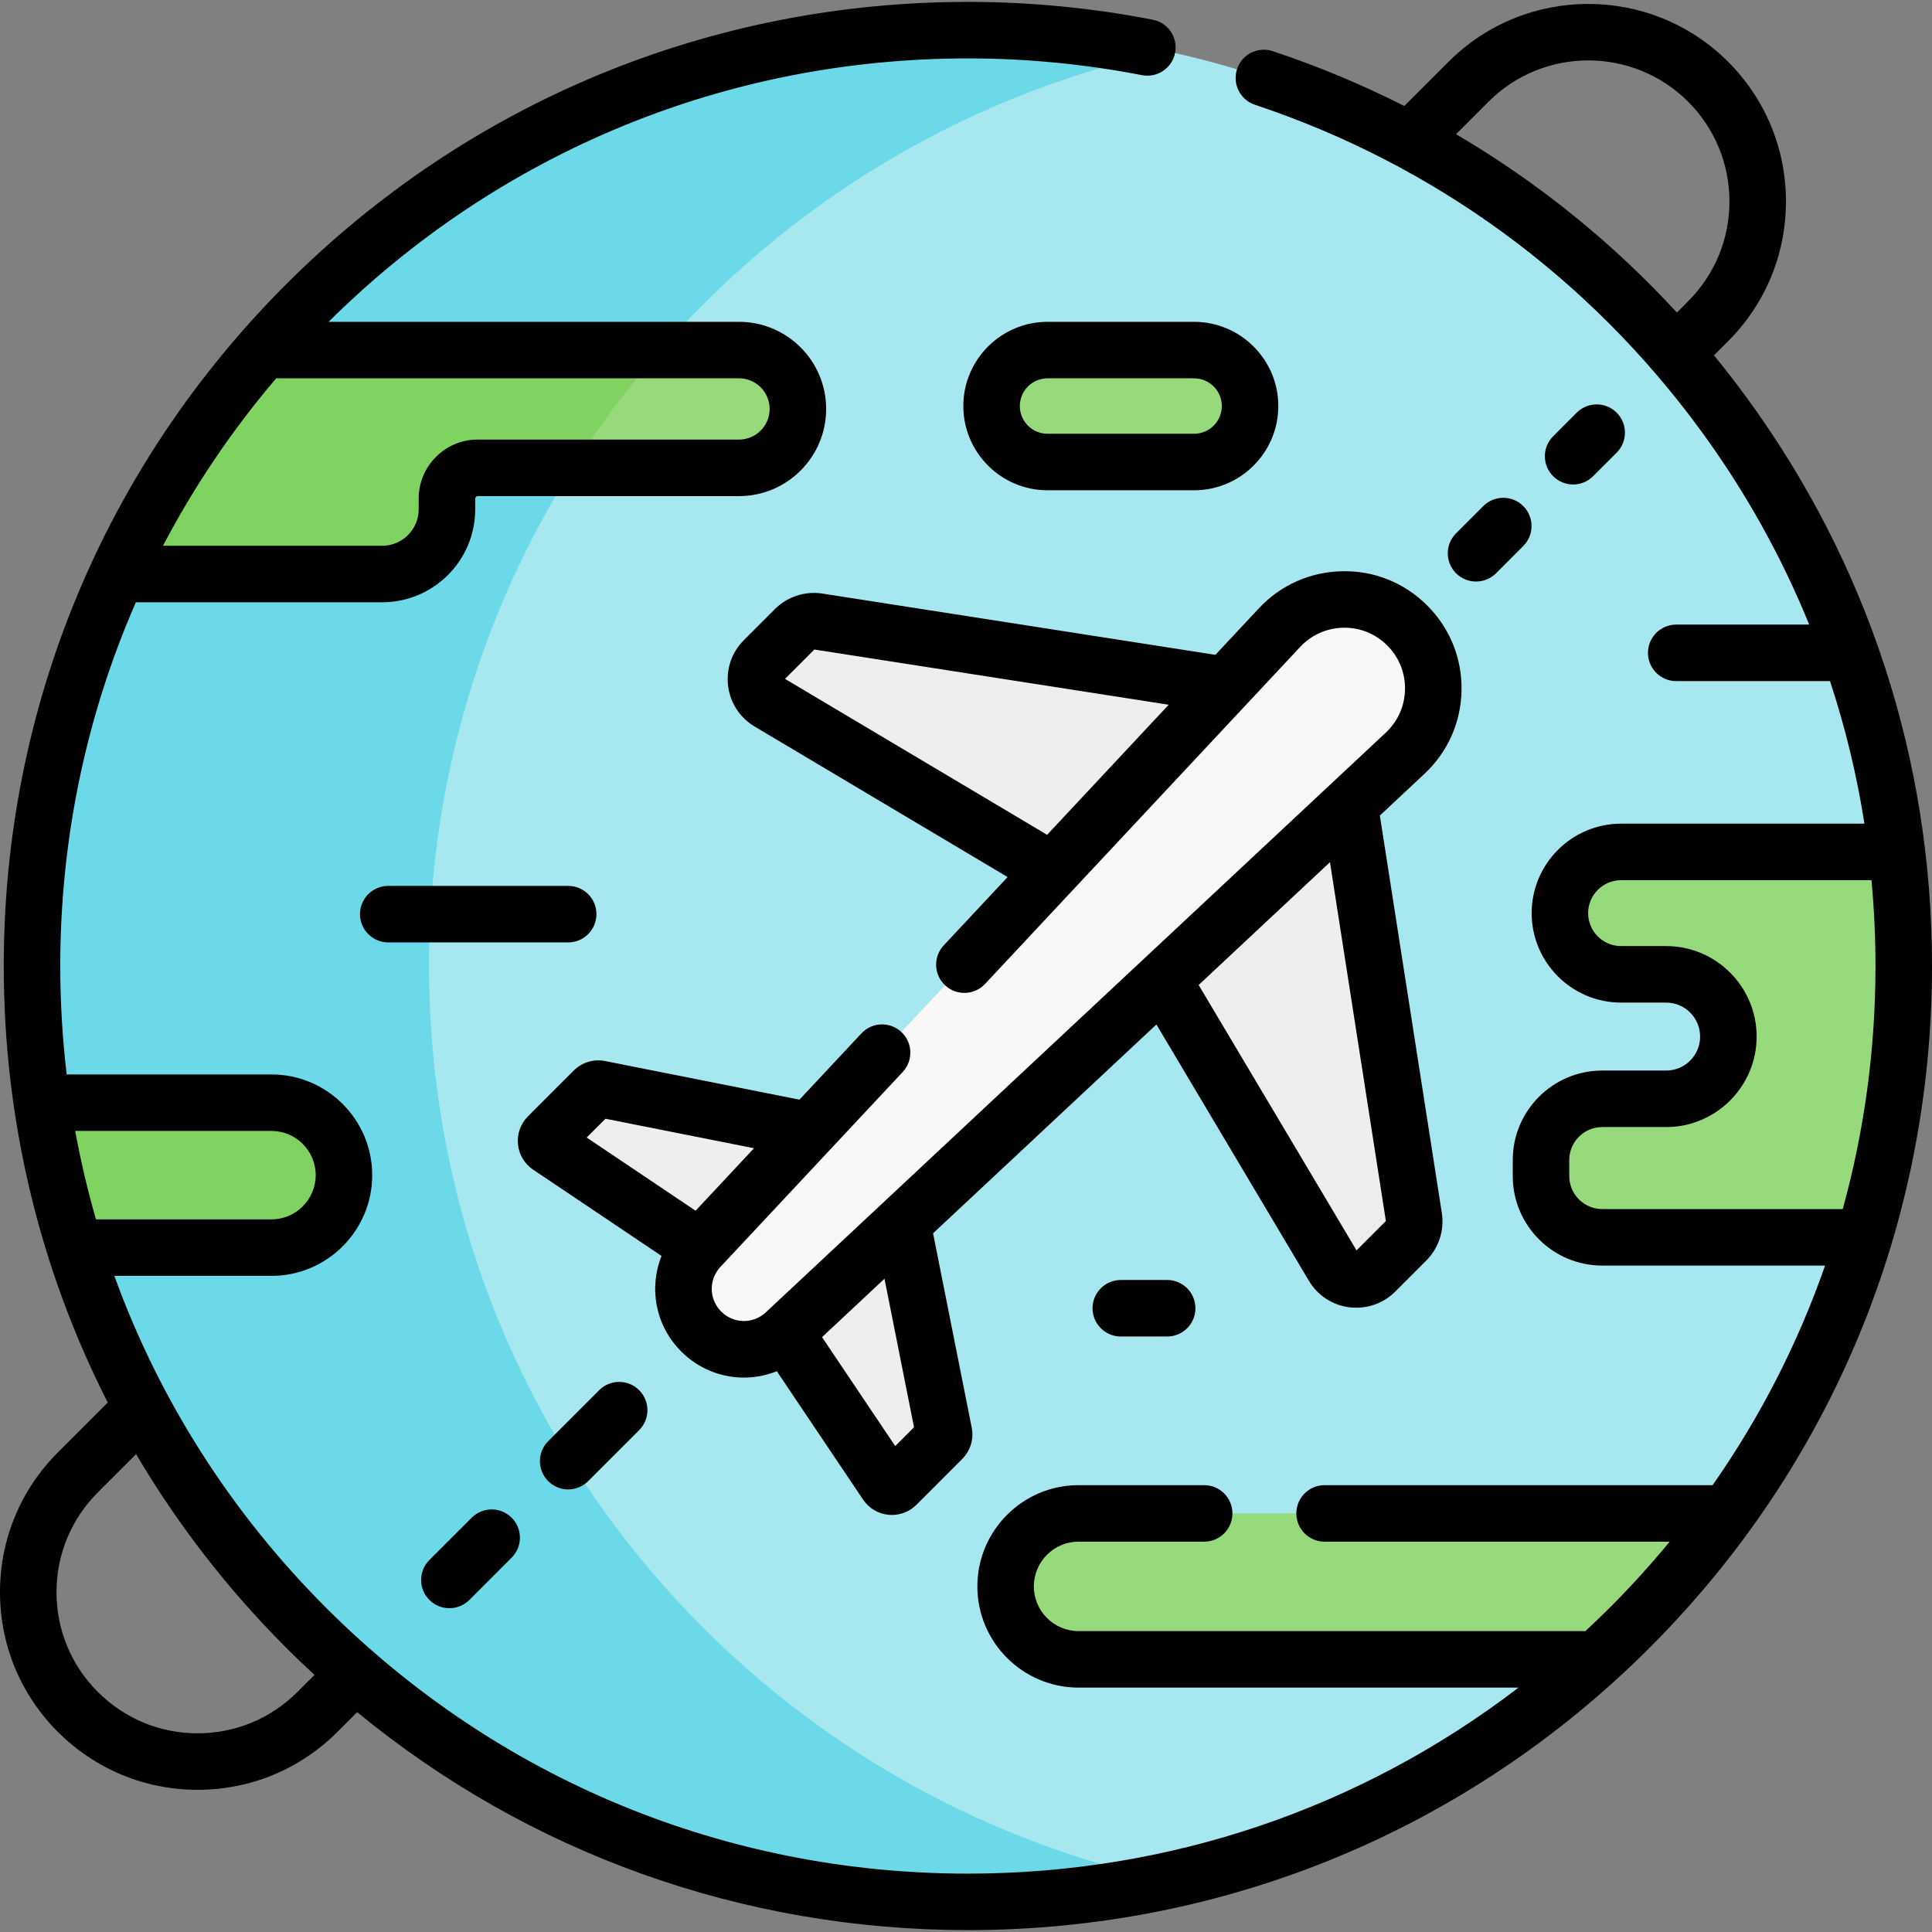 <svg width="52" height="52" viewBox="0 0 52 52" fill="none" xmlns="http://www.w3.org/2000/svg">
<rect x="0" y="0" width="52" height="52" fill="#808080" stroke="none"/>
<path d="M50.037 24.806L51.057 22.929C50.865 21.347 50.525 19.811 50.054 18.333L49.557 18.121L49.19 17.363L49.514 16.812C45.844 7.443 36.725 0.809 26.055 0.809C18.492 0.809 11.708 4.142 7.091 9.419L7.869 11.433L4.18 14.865L3.185 15.43C1.697 18.644 0.866 22.223 0.866 25.997C0.866 27.247 0.958 28.476 1.134 29.677L3.033 31.077V33.087L2.027 33.576C5.244 43.784 14.784 51.186 26.055 51.186C32.567 51.186 38.501 48.715 42.972 44.66L42.647 43.778L44.575 41.456L46.486 40.732C48.096 38.502 49.352 35.998 50.167 33.303L49.487 32.266L50.037 24.806Z" fill="#A6E7F0"/>
<path d="M32.872 18.419L22.018 16.728C21.79 16.692 21.558 16.768 21.395 16.931L20.558 17.767C20.224 18.101 20.294 18.66 20.7 18.902L28.209 23.369L29.911 24.604L35.674 19.263L32.872 18.419Z" fill="#EFEDEF"/>
<path d="M36.364 21.911L38.055 32.765C38.091 32.993 38.016 33.225 37.852 33.389L37.016 34.225C36.682 34.559 36.123 34.489 35.881 34.083L31.414 26.574L29.911 24.604L35.674 19.263L36.364 21.911Z" fill="#EFEDEF"/>
<path d="M21.784 30.426L16.137 29.303C16.08 29.292 16.022 29.31 15.981 29.351L14.747 30.584C14.67 30.661 14.683 30.789 14.773 30.85L18.835 33.579L19.924 34.451C19.924 34.451 23.998 30.937 23.87 30.937C23.741 30.937 21.784 30.426 21.784 30.426Z" fill="#EFEDEF"/>
<path d="M21.133 35.876L23.861 39.938C23.922 40.029 24.05 40.041 24.127 39.964L25.361 38.731C25.401 38.69 25.419 38.631 25.408 38.575L24.285 32.928L23.516 30.348L19.924 34.451L21.133 35.876Z" fill="#EFEDEF"/>
<path d="M18.873 35.838C18.253 35.218 18.237 34.219 18.835 33.579L34.438 16.893C35.362 15.905 36.92 15.879 37.876 16.835C38.833 17.791 38.807 19.35 37.819 20.273L21.133 35.876C20.492 36.475 19.493 36.458 18.873 35.838Z" fill="#F9F7F8"/>
<path d="M11.547 26.002C11.547 13.924 20.055 3.828 31.4 1.377C29.677 1.005 27.882 0.813 26.048 0.813C18.485 0.813 11.703 4.146 7.085 9.423C7.09 9.444 7.45 11.256 7.45 11.256L4.463 14.849L3.178 15.434C1.69 18.648 0.859 22.228 0.859 26.002C0.859 27.251 0.952 28.477 1.128 29.678L2.32 29.964L2.764 33.111L2.022 33.58C5.238 43.788 14.777 51.191 26.048 51.191C27.882 51.191 29.67 50.991 31.392 50.619C20.048 48.168 11.547 38.079 11.547 26.002Z" fill="#6BD9E7"/>
<path d="M32.138 12.436H28.195C27.363 12.436 26.689 11.761 26.689 10.929C26.689 10.097 27.363 9.422 28.195 9.422H32.138C32.971 9.422 33.645 10.097 33.645 10.929C33.645 11.761 32.971 12.436 32.138 12.436Z" fill="#97DA7B"/>
<path d="M19.891 9.422C20.766 9.422 21.476 10.132 21.476 11.007C21.476 11.445 21.298 11.84 21.012 12.127C20.724 12.414 20.328 12.592 19.891 12.592H12.857C12.4 12.592 12.03 12.963 12.03 13.419V13.708C12.03 14.67 11.25 15.45 10.288 15.45L3.179 15.434C4.193 13.241 5.514 11.219 7.087 9.422H19.891Z" fill="#97DA7B"/>
<path d="M8.687 30.25C9.04 30.602 9.258 31.09 9.258 31.629C9.258 32.706 8.385 33.578 7.308 33.578L2.022 33.58C1.623 32.319 1.324 31.015 1.128 29.678L7.308 29.679C7.846 29.679 8.334 29.897 8.687 30.25Z" fill="#80D261"/>
<path d="M46.265 40.733L46.485 40.732C45.453 42.161 44.274 43.48 42.97 44.661H42.762H29.03C28.488 44.661 27.997 44.441 27.642 44.086C27.286 43.73 27.066 43.24 27.066 42.697C27.066 41.612 27.946 40.733 29.03 40.733H46.265Z" fill="#97DA7B"/>
<path d="M51.055 22.929C51.178 23.935 51.239 24.961 51.239 26C51.239 28.54 50.864 30.993 50.164 33.304L43.124 33.303C42.213 33.303 41.476 32.566 41.476 31.655V31.222C41.476 30.313 42.213 29.574 43.124 29.574H44.844C45.307 29.574 45.726 29.387 46.029 29.084C46.332 28.782 46.52 28.362 46.52 27.899C46.52 26.975 45.769 26.224 44.844 26.224H43.632C43.176 26.224 42.765 26.04 42.468 25.742C42.17 25.444 41.985 25.032 41.985 24.577C41.985 23.667 42.722 22.93 43.632 22.93L51.055 22.929Z" fill="#97DA7B"/>
<path d="M12.03 13.708V13.419C12.03 12.963 12.4 12.592 12.857 12.592H15.413C16.119 11.472 16.91 10.413 17.777 9.422L7.087 9.421C5.514 11.218 4.192 13.241 3.178 15.434L10.288 15.45C11.25 15.45 12.03 14.67 12.03 13.708Z" fill="#80D261"/>
<path d="M36.133 15.375C35.27 15.389 34.471 15.744 33.883 16.373L32.712 17.625L22.136 15.976C21.669 15.903 21.191 16.059 20.857 16.393L20.021 17.23C19.695 17.556 19.54 18.006 19.597 18.463C19.655 18.922 19.915 19.319 20.312 19.555L27.12 23.606L25.401 25.444C25.114 25.751 25.13 26.232 25.437 26.519C25.744 26.806 26.225 26.79 26.512 26.483L34.994 17.412C35.298 17.087 35.712 16.903 36.158 16.895C36.607 16.888 37.023 17.058 37.339 17.373C37.654 17.689 37.824 18.108 37.816 18.554C37.809 19 37.625 19.413 37.3 19.718L20.613 35.321C20.271 35.641 19.743 35.632 19.411 35.301C19.079 34.969 19.071 34.441 19.391 34.098L24.297 28.852C24.584 28.545 24.568 28.064 24.261 27.777C23.954 27.49 23.473 27.506 23.186 27.813L21.517 29.598L16.286 28.558C15.98 28.497 15.665 28.592 15.443 28.813L14.21 30.047C14.012 30.245 13.914 30.518 13.941 30.797C13.968 31.076 14.117 31.325 14.349 31.481L17.806 33.804C17.46 34.665 17.638 35.678 18.336 36.376C18.803 36.843 19.412 37.078 20.022 37.078C20.323 37.078 20.624 37.02 20.908 36.906L23.23 40.362C23.387 40.595 23.636 40.744 23.915 40.771C23.945 40.774 23.976 40.775 24.006 40.775C24.252 40.775 24.488 40.678 24.665 40.502L25.898 39.268C26.119 39.048 26.215 38.733 26.154 38.426L25.114 33.194L31.125 27.574L35.228 34.471C35.464 34.868 35.862 35.129 36.32 35.186C36.382 35.194 36.445 35.197 36.507 35.197C36.899 35.197 37.272 35.044 37.554 34.763L38.39 33.926C38.724 33.592 38.88 33.114 38.807 32.648L37.139 21.95L38.338 20.829C38.968 20.24 39.323 19.441 39.337 18.579C39.352 17.717 39.024 16.907 38.414 16.297C37.805 15.688 36.993 15.358 36.133 15.375ZM21.129 18.272L21.919 17.482L31.456 18.968L28.183 22.469L21.129 18.272ZM16.297 30.111L20.294 30.905L18.722 32.587L15.79 30.617L16.297 30.111ZM24.601 38.415L24.095 38.921L22.125 35.989L23.806 34.417L24.601 38.415ZM37.301 32.864L36.511 33.654L32.262 26.511L35.796 23.206L37.301 32.864Z" fill="black"/>
<path d="M46.994 10.677C46.716 10.297 46.428 9.926 46.131 9.564L46.511 9.184C47.516 8.179 48.069 6.844 48.069 5.423C48.069 4.002 47.516 2.666 46.511 1.661C44.437 -0.412 41.063 -0.413 38.989 1.661L37.797 2.853C36.662 2.279 35.48 1.784 34.257 1.377C33.859 1.244 33.428 1.459 33.296 1.858C33.163 2.256 33.378 2.687 33.777 2.82C38.6 4.427 42.747 7.454 45.768 11.576C46.968 13.213 47.946 14.969 48.695 16.811H45.116C44.696 16.811 44.355 17.152 44.355 17.572C44.355 17.992 44.696 18.332 45.116 18.332H49.255C49.667 19.58 49.977 20.862 50.182 22.169H43.633C42.305 22.169 41.225 23.25 41.225 24.577C41.225 25.905 42.305 26.985 43.633 26.985H44.845C45.349 26.985 45.759 27.395 45.759 27.9C45.759 28.404 45.349 28.814 44.845 28.814H43.124C41.796 28.814 40.716 29.894 40.716 31.222V31.656C40.716 32.983 41.796 34.063 43.124 34.063H49.122C48.392 36.156 47.377 38.142 46.095 39.973H35.652C35.232 39.973 34.891 40.314 34.891 40.734C34.891 41.154 35.232 41.494 35.652 41.494H44.94C44.433 42.109 43.895 42.703 43.324 43.274C43.11 43.488 42.891 43.696 42.671 43.901H29.03C28.366 43.901 27.826 43.361 27.826 42.698C27.826 42.034 28.366 41.494 29.03 41.494H32.411C32.831 41.494 33.171 41.154 33.171 40.734C33.171 40.314 32.831 39.973 32.411 39.973H29.03C27.528 39.973 26.306 41.195 26.306 42.698C26.306 44.2 27.528 45.422 29.03 45.422H40.871C36.635 48.669 31.478 50.429 26.05 50.429C19.525 50.429 13.391 47.888 8.777 43.274C6.206 40.703 4.28 37.659 3.077 34.34H7.307C8.802 34.34 10.018 33.124 10.018 31.629C10.018 30.135 8.802 28.919 7.307 28.919H1.795C1.681 27.957 1.622 26.983 1.622 26C1.622 22.575 2.324 19.257 3.657 16.21H10.288C11.667 16.21 12.79 15.088 12.79 13.709V13.42C12.79 13.383 12.82 13.353 12.857 13.353H19.891C21.184 13.353 22.236 12.301 22.236 11.007C22.236 9.714 21.184 8.662 19.891 8.662H8.844C13.45 4.09 19.556 1.572 26.051 1.572C27.62 1.572 29.197 1.724 30.736 2.023C31.149 2.103 31.548 1.833 31.628 1.421C31.708 1.009 31.439 0.61 31.026 0.53C29.391 0.212 27.717 0.051 26.051 0.051C19.119 0.051 12.603 2.75 7.702 7.651C2.8 12.553 0.101 19.069 0.101 26C0.101 30.151 1.071 34.154 2.9 37.75L1.558 39.092C0.553 40.097 0 41.432 0 42.853C0 44.274 0.553 45.61 1.558 46.615C2.563 47.619 3.898 48.173 5.319 48.173C6.74 48.173 8.076 47.619 9.081 46.615L9.613 46.083C14.238 49.883 19.986 51.949 26.051 51.949C32.982 51.949 39.498 49.25 44.4 44.349C49.301 39.448 52 32.931 52 26C52 20.444 50.269 15.145 46.994 10.677ZM39.189 3.612L40.064 2.737C41.545 1.256 43.955 1.256 45.436 2.737C46.153 3.454 46.548 4.408 46.548 5.423C46.548 6.437 46.153 7.391 45.436 8.109L45.133 8.412C43.39 6.516 41.391 4.904 39.189 3.612ZM20.715 11.007C20.715 11.461 20.345 11.831 19.891 11.831H12.857C11.981 11.831 11.269 12.544 11.269 13.419V13.708C11.269 14.249 10.829 14.689 10.288 14.689H4.387C5.224 13.091 6.243 11.58 7.434 10.182H19.891C20.345 10.182 20.715 10.552 20.715 11.007ZM7.307 30.439C7.963 30.439 8.497 30.973 8.497 31.629C8.497 32.285 7.963 32.819 7.307 32.819H2.583C2.358 32.038 2.171 31.244 2.024 30.439H7.307ZM8.005 45.539C7.288 46.257 6.334 46.652 5.319 46.652C4.305 46.652 3.351 46.257 2.634 45.539C1.916 44.822 1.521 43.868 1.521 42.853C1.521 41.839 1.916 40.885 2.634 40.167L3.663 39.138C4.769 41.016 6.12 42.767 7.702 44.349C7.951 44.599 8.207 44.841 8.465 45.08L8.005 45.539ZM49.598 32.542H43.124C42.635 32.542 42.237 32.144 42.237 31.655V31.222C42.237 30.733 42.635 30.335 43.124 30.335H44.844C46.187 30.335 47.28 29.242 47.28 27.899C47.28 26.556 46.188 25.464 44.844 25.464H43.632C43.143 25.464 42.745 25.066 42.745 24.577C42.745 24.088 43.143 23.69 43.632 23.69H50.371C50.442 24.453 50.479 25.224 50.479 26C50.479 28.242 50.179 30.438 49.598 32.542Z" fill="black"/>
<path d="M12.095 43.285C12.29 43.285 12.484 43.211 12.633 43.063L13.771 41.924C14.068 41.627 14.068 41.145 13.771 40.849C13.474 40.552 12.993 40.552 12.696 40.849L11.557 41.987C11.26 42.284 11.26 42.766 11.557 43.063C11.706 43.211 11.9 43.285 12.095 43.285Z" fill="black"/>
<path d="M16.127 37.417L14.755 38.789C14.458 39.086 14.458 39.568 14.755 39.865C14.903 40.013 15.098 40.088 15.293 40.088C15.487 40.088 15.682 40.013 15.831 39.865L17.203 38.493C17.5 38.196 17.5 37.714 17.203 37.417C16.906 37.12 16.424 37.12 16.127 37.417Z" fill="black"/>
<path d="M40.266 15.43L40.999 14.696C41.296 14.399 41.296 13.918 40.999 13.621C40.702 13.324 40.22 13.324 39.923 13.621L39.19 14.354C38.893 14.651 38.893 15.133 39.19 15.43C39.339 15.578 39.533 15.652 39.728 15.652C39.923 15.652 40.117 15.578 40.266 15.43Z" fill="black"/>
<path d="M42.878 12.817L43.513 12.183C43.81 11.886 43.81 11.404 43.513 11.107C43.216 10.81 42.734 10.81 42.437 11.107L41.803 11.742C41.506 12.039 41.506 12.52 41.803 12.817C41.951 12.966 42.146 13.04 42.341 13.04C42.535 13.04 42.73 12.966 42.878 12.817Z" fill="black"/>
<path d="M32.138 8.662H28.195C26.945 8.662 25.928 9.679 25.928 10.929C25.928 12.179 26.945 13.196 28.195 13.196H32.138C33.388 13.196 34.406 12.179 34.406 10.929C34.406 9.679 33.388 8.662 32.138 8.662ZM32.138 11.675H28.195C27.784 11.675 27.449 11.341 27.449 10.929C27.449 10.517 27.784 10.183 28.195 10.183H32.138C32.55 10.183 32.885 10.517 32.885 10.929C32.885 11.341 32.55 11.675 32.138 11.675Z" fill="black"/>
<path d="M16.053 24.604C16.053 24.184 15.713 23.844 15.293 23.844H10.45C10.03 23.844 9.689 24.184 9.689 24.604C9.689 25.024 10.03 25.365 10.45 25.365H15.293C15.713 25.365 16.053 25.024 16.053 24.604Z" fill="black"/>
<path d="M30.167 34.451C29.747 34.451 29.406 34.792 29.406 35.212C29.406 35.632 29.747 35.972 30.167 35.972H31.415C31.835 35.972 32.175 35.632 32.175 35.212C32.175 34.792 31.835 34.451 31.415 34.451H30.167Z" fill="black"/>
</svg>
